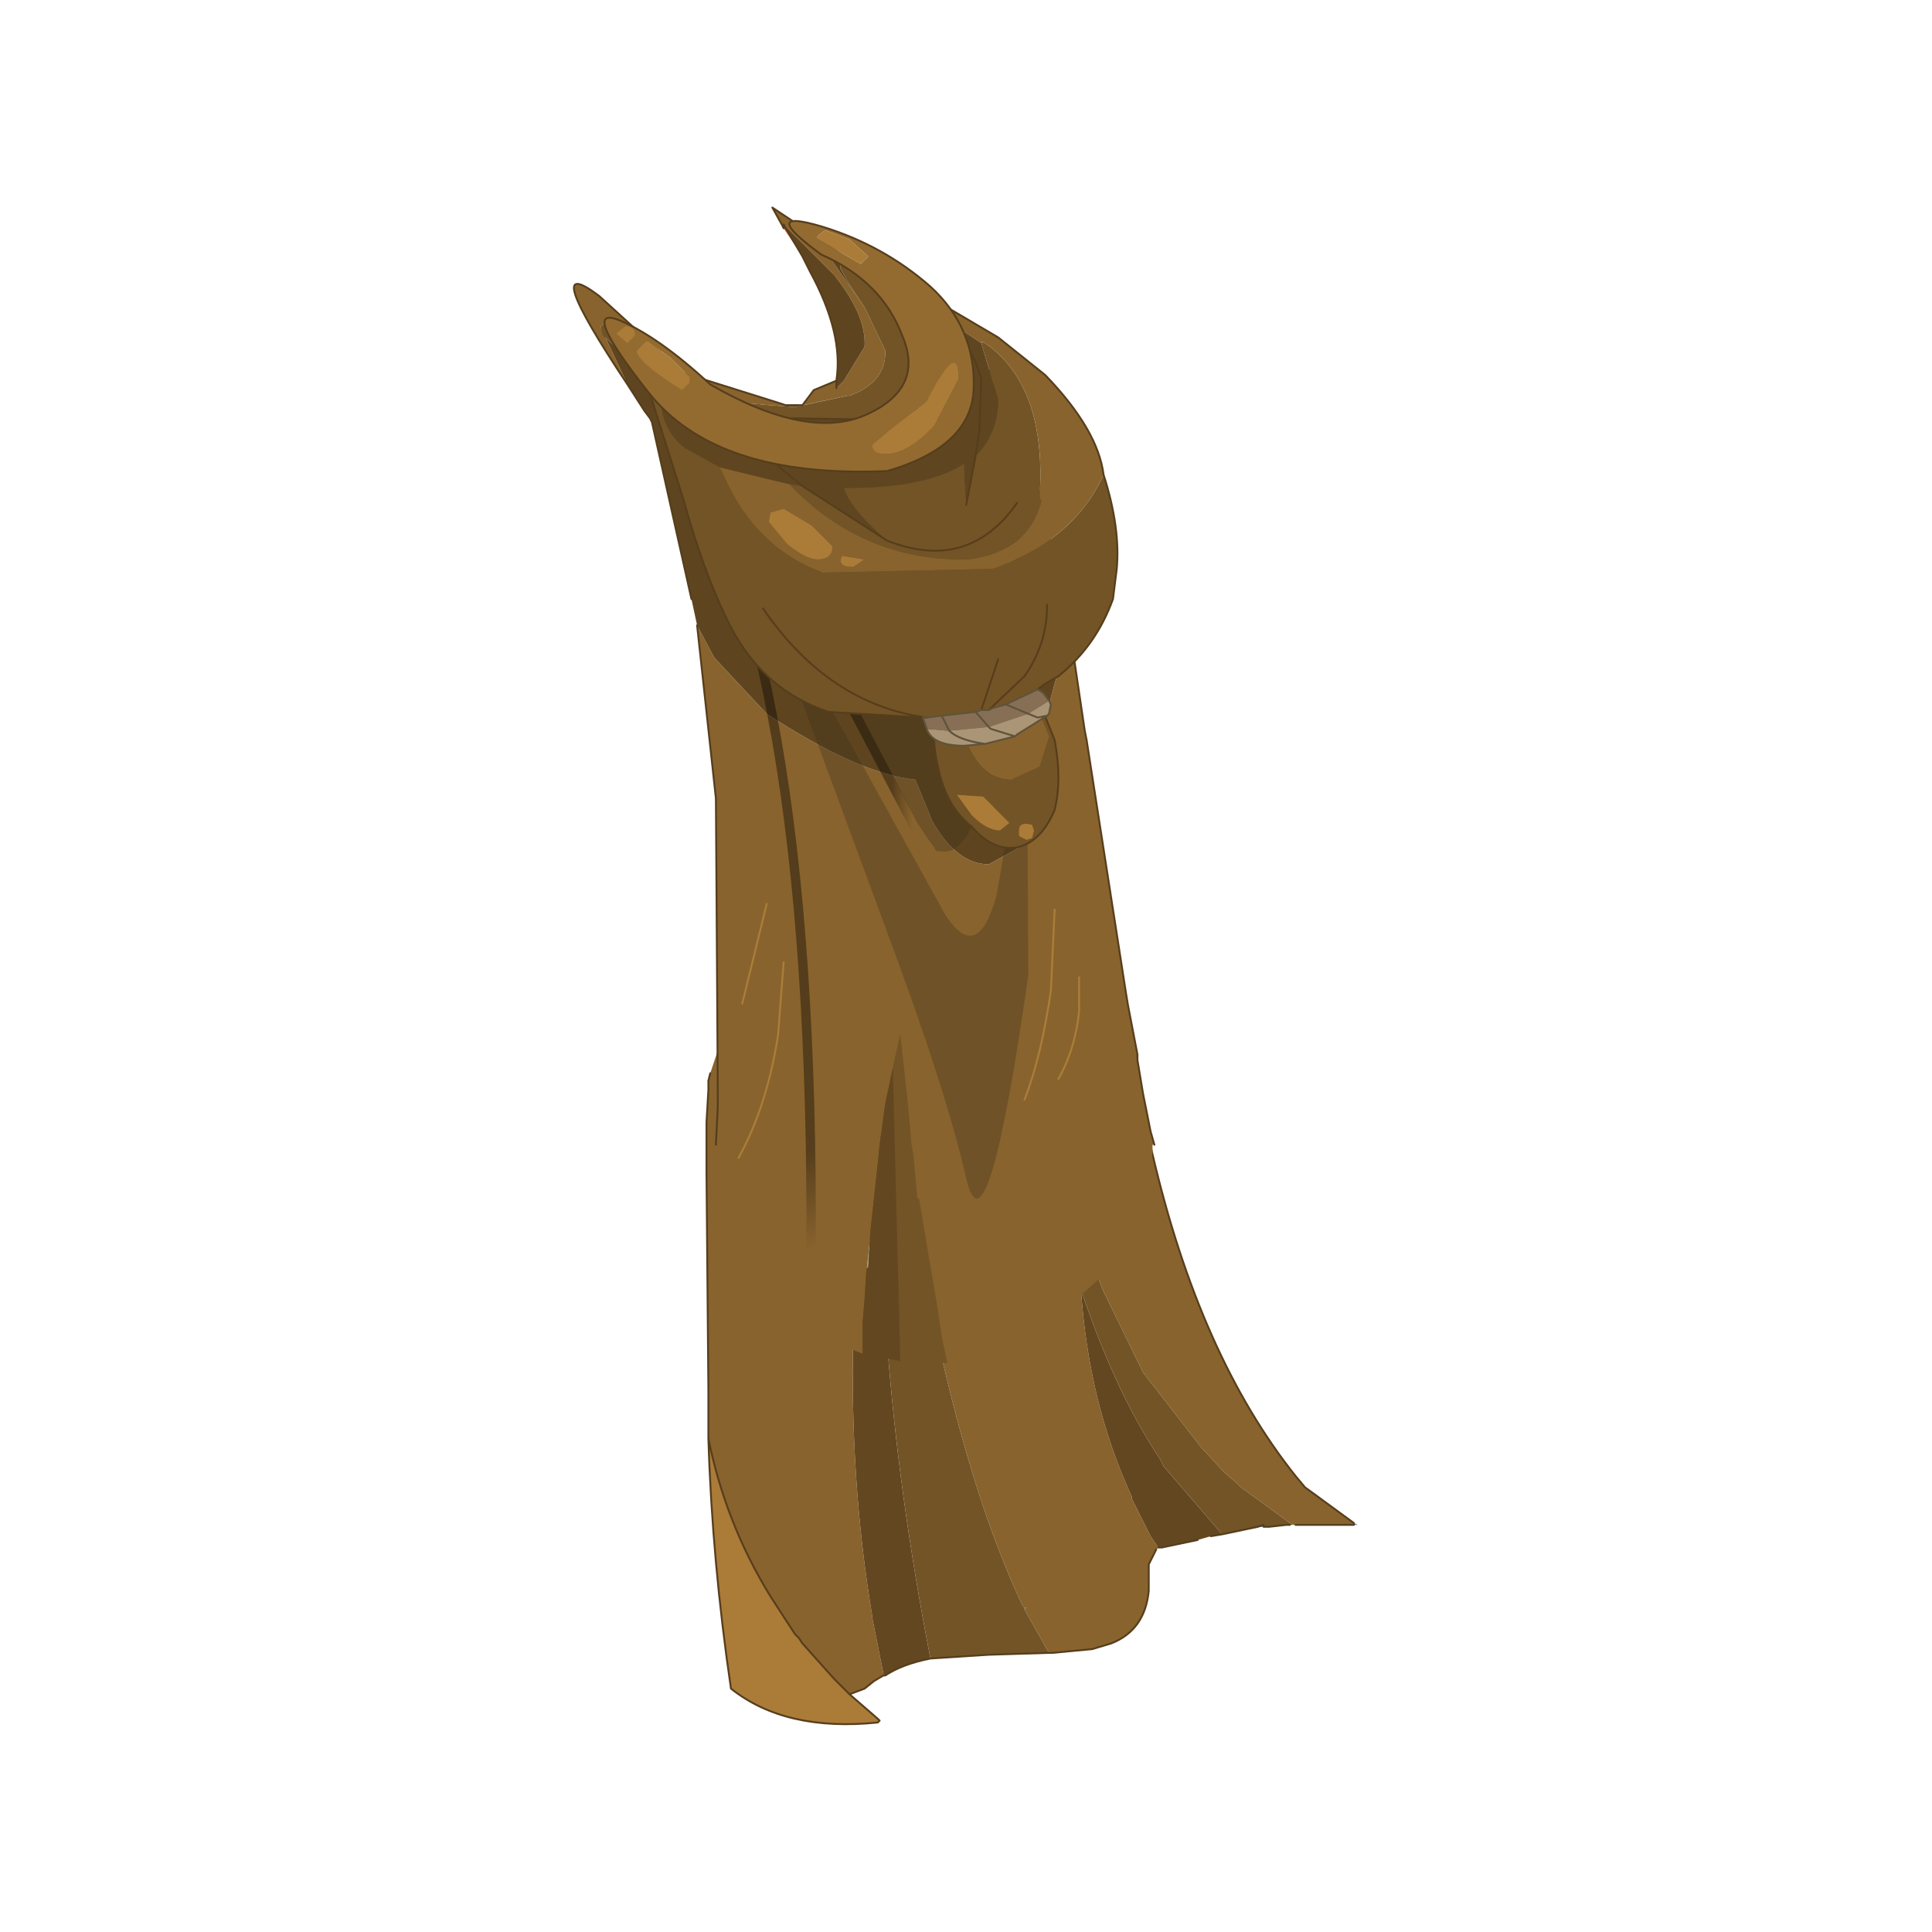 <?xml version="1.0" encoding="UTF-8" standalone="no"?>
<svg xmlns:xlink="http://www.w3.org/1999/xlink" height="440.0px" width="440.0px" xmlns="http://www.w3.org/2000/svg">
  <g transform="matrix(10.0, 0.0, 0.0, 10.0, 0.0, 0.0)">
    <use height="44.0" transform="matrix(0.909, 0.0, 0.0, 0.909, 2.0, 2.0)" width="44.0" xlink:href="#sprite0"/>
  </g>
  <defs>
    <g id="sprite0" transform="matrix(1.0, 0.0, 0.0, 1.0, 0.0, 0.0)">
      <use height="44.0" transform="matrix(1.0, 0.0, 0.0, 1.0, 0.0, 0.0)" width="44.0" xlink:href="#shape0"/>
      <use height="40.3" transform="matrix(0.943, 0.0, 0.0, 0.943, 12.2, 3.0)" width="20.8" xlink:href="#sprite1"/>
    </g>
    <g id="shape0" transform="matrix(1.0, 0.0, 0.0, 1.0, 0.0, 0.0)">
      <path d="M44.0 44.0 L0.0 44.0 0.0 0.0 44.0 0.0 44.0 44.0" fill="#43adca" fill-opacity="0.0" fill-rule="evenodd" stroke="none"/>
    </g>
    <g id="sprite1" transform="matrix(1.0, 0.0, 0.0, 1.0, 0.0, 0.0)">
      <use height="21.4" transform="matrix(1.0, 0.0, 0.0, 1.0, 3.5, 18.9)" width="17.3" xlink:href="#sprite2"/>
      <use height="31.0" transform="matrix(1.0, 0.0, 0.0, 1.0, 0.0, 0.0)" width="15.4" xlink:href="#sprite3"/>
    </g>
    <g id="sprite2" transform="matrix(1.0, 0.0, 0.0, 1.0, 5.85, 1.75)">
      <use height="21.4" transform="matrix(1.0, 0.0, 0.0, 1.0, -5.85, -1.75)" width="17.3" xlink:href="#shape1"/>
    </g>
    <g id="shape1" transform="matrix(1.0, 0.0, 0.0, 1.0, 5.85, 1.75)">
      <path d="M11.35 14.35 L11.35 14.3 11.45 14.35 11.35 14.35 M8.95 14.4 L8.8 14.4 8.95 14.35 8.95 14.4" fill="#555ba0" fill-rule="evenodd" stroke="none"/>
      <path d="M2.6 16.55 L2.65 16.55 2.6 16.6 2.6 16.55" fill="#596a61" fill-rule="evenodd" stroke="none"/>
      <path d="M7.2 14.75 L6.25 14.95 6.15 14.95 7.2 14.75" fill="#856e35" fill-rule="evenodd" stroke="none"/>
      <path d="M4.1 6.55 L4.1 6.5 4.1 6.3 4.15 6.5 4.15 6.55 4.1 6.55 M9.65 14.3 L9.75 14.35 9.65 14.35 9.65 14.3" fill="#4a5f18" fill-rule="evenodd" stroke="none"/>
      <path d="M-1.15 18.35 L-1.15 18.3 -1.1 18.35 -1.15 18.35" fill="#384913" fill-rule="evenodd" stroke="none"/>
      <path d="M-5.75 2.35 L-5.55 1.75 -5.3 1.25 -5.1 0.95 -4.8 0.55 -4.4 0.1 -4.2 -0.1 -4.15 -0.1 -4.15 -0.15 -4.05 -0.2 -3.65 -0.55 -2.45 -1.25 -1.8 -1.5 -1.75 -1.55 -1.65 -1.55 -1.1 -1.65 -0.75 -1.7 -0.1 -1.75 0.7 -1.7 0.8 -1.7 0.85 -1.7 1.1 -1.6 1.1 -1.55 1.05 -1.5 1.15 -0.55 1.3 0.65 1.3 0.95 1.5 2.55 1.55 2.8 1.6 2.8 1.6 2.55 1.4 0.95 1.35 0.6 1.2 -0.55 1.1 -1.5 1.1 -1.55 1.15 -1.6 1.3 -1.6 1.4 -1.55 2.45 -1.2 2.7 -1.05 3.0 -0.85 3.05 -0.55 3.4 0.85 3.2 0.95 3.4 0.95 3.6 1.65 3.4 2.3 3.3 2.55 3.25 2.7 3.2 2.8 3.9 2.8 3.85 2.55 3.65 1.4 3.65 1.25 3.6 0.95 3.55 0.75 3.25 -0.55 3.25 -0.7 3.45 -0.55 3.95 -0.15 3.95 -0.05 4.05 -0.1 4.3 0.15 4.7 0.65 4.9 0.95 5.5 2.3 5.55 2.55 5.6 2.8 5.7 3.3 5.7 3.35 5.8 3.65 6.0 4.5 Q7.25 9.85 9.8 13.05 L10.05 13.35 11.35 14.3 11.35 14.35 9.8 14.35 9.75 14.35 9.65 14.3 8.35 13.35 8.3 13.3 8.25 13.25 7.9 12.95 7.3 12.3 5.75 10.3 4.7 8.15 4.4 7.4 4.35 7.2 4.15 6.55 4.15 6.5 4.1 6.3 4.1 6.5 4.1 6.55 4.1 7.1 4.1 7.4 4.1 7.75 4.1 8.1 Q4.3 11.1 5.45 13.6 L5.45 13.65 5.95 14.65 6.15 14.95 6.1 15.0 5.9 15.4 5.9 15.85 5.9 16.1 Q5.8 17.15 4.9 17.5 L4.4 17.65 3.35 17.75 3.25 17.75 2.6 16.6 2.65 16.55 2.6 16.55 2.55 16.5 Q1.25 13.75 0.3 9.45 L0.15 8.75 0.05 8.05 -0.45 5.1 -0.6 3.95 -0.65 3.65 -0.75 2.8 -0.75 2.55 -0.85 1.65 -0.95 0.95 -0.95 0.9 -0.95 0.7 -1.0 0.9 -1.0 0.95 -1.05 1.1 -1.2 1.8 -1.35 2.55 -1.35 2.8 -1.4 2.9 -1.5 3.65 -1.55 4.15 -1.9 7.75 -1.95 8.35 -1.95 9.2 Q-2.05 13.15 -1.45 16.75 L-1.45 16.8 -1.15 18.3 -1.15 18.35 -1.4 18.5 -1.65 18.7 -2.05 18.85 -2.45 18.45 -3.3 17.5 -3.4 17.35 -3.5 17.25 -4.15 16.25 Q-5.35 14.3 -5.8 12.05 L-5.8 10.75 -5.85 5.0 -5.85 4.0 -5.85 3.85 -5.85 3.65 -5.8 2.8 -5.8 2.65 -5.8 2.55 -5.75 2.35" fill="#89632d" fill-rule="evenodd" stroke="none"/>
      <path d="M-1.15 18.3 L-1.45 16.8 -1.45 16.75 Q-2.05 13.15 -1.95 9.2 L-1.95 8.35 -1.9 7.75 -1.55 4.15 -1.5 3.65 -1.4 2.9 -1.35 2.8 -1.35 2.55 -1.2 1.8 -1.05 1.1 -1.1 1.75 Q-1.6 9.2 0.1 17.9 -0.65 18.05 -1.1 18.35 L-1.15 18.3 M6.15 14.95 L5.95 14.65 5.45 13.65 5.45 13.6 Q4.3 11.1 4.1 8.1 5.0 10.8 6.2 12.6 L6.3 12.8 7.85 14.6 7.55 14.65 7.2 14.75 6.15 14.95" fill="#634720" fill-rule="evenodd" stroke="none"/>
      <path d="M-1.05 1.1 L-1.0 0.95 -0.95 0.95 -0.85 1.65 -0.75 2.55 -0.75 2.8 -0.65 3.65 -0.6 3.95 -0.45 5.1 0.05 8.05 0.15 8.75 0.3 9.45 Q1.25 13.75 2.55 16.5 L2.6 16.55 2.6 16.6 3.25 17.75 1.65 17.8 0.1 17.9 Q-1.6 9.2 -1.1 1.75 L-1.05 1.1 M4.1 8.1 L4.1 7.75 4.1 7.4 4.1 7.1 4.1 6.55 4.15 6.55 4.35 7.2 4.4 7.4 4.7 8.15 5.75 10.3 7.3 12.3 7.9 12.95 8.25 13.25 8.3 13.3 8.35 13.35 9.65 14.3 9.65 14.35 9.55 14.35 9.1 14.4 8.95 14.4 8.95 14.35 8.8 14.4 7.85 14.6 6.3 12.8 6.2 12.6 Q5.0 10.8 4.1 8.1" fill="#735426" fill-rule="evenodd" stroke="none"/>
      <path d="M-5.8 12.05 Q-5.35 14.3 -4.15 16.25 L-3.5 17.25 -3.4 17.35 -3.3 17.5 -2.45 18.45 -2.05 18.85 -1.3 19.5 -1.25 19.55 -1.3 19.6 Q-3.75 19.85 -5.2 18.7 -5.7 15.3 -5.8 12.05" fill="#ab7b38" fill-rule="evenodd" stroke="none"/>
      <path d="M-5.75 2.35 L-5.8 2.55 -5.8 2.65 -5.8 2.8 -5.85 3.65 -5.85 3.85 -5.85 4.0 -5.85 5.0 -5.8 10.75 -5.8 12.05 Q-5.35 14.3 -4.15 16.25 L-3.5 17.25 -3.4 17.35 -3.3 17.5 -2.45 18.45 -2.05 18.85 -1.65 18.7 -1.4 18.5 -1.15 18.35 M3.25 17.75 L3.35 17.75 4.4 17.65 4.9 17.5 Q5.8 17.15 5.9 16.1 L5.9 15.85 5.9 15.4 6.1 15.0 M9.8 14.35 L11.35 14.35 M11.35 14.3 L10.05 13.35 9.8 13.05 Q7.25 9.85 6.0 4.5 L5.8 3.65 5.7 3.35 5.7 3.3 M8.8 14.4 L7.85 14.6 7.55 14.65 M7.2 14.75 L6.25 14.95 6.15 14.95 M9.65 14.35 L9.55 14.35 9.1 14.4 8.95 14.4 M8.8 14.4 L8.95 14.35 8.95 14.4 M3.25 17.75 L1.65 17.8 0.1 17.9 Q-0.65 18.05 -1.1 18.35 L-1.15 18.35 M-5.8 12.05 Q-5.7 15.3 -5.2 18.7 -3.75 19.85 -1.3 19.6 L-1.25 19.55 -1.3 19.5 -2.05 18.85" fill="none" stroke="#563e1c" stroke-linecap="round" stroke-linejoin="round" stroke-width="0.05"/>
    </g>
    <g id="sprite3" transform="matrix(1.0, 0.0, 0.0, 1.0, 3.05, 2.05)">
      <use height="31.0" transform="matrix(1.0, 0.0, 0.0, 1.0, -3.05, -2.05)" width="15.4" xlink:href="#shape2"/>
    </g>
    <g id="shape2" transform="matrix(1.0, 0.0, 0.0, 1.0, 3.05, 2.05)">
      <path d="M2.45 -1.6 L2.5 -1.6 3.0 -0.75 2.5 -1.5 2.45 -1.6" fill="#c84524" fill-rule="evenodd" stroke="none"/>
      <path d="M12.35 22.85 L12.3 22.85 12.35 22.85" fill="#d9d2c4" fill-rule="evenodd" stroke="none"/>
      <path d="M4.8 25.2 L4.75 26.1 4.7 26.15 4.8 25.2" fill="#ac9d7d" fill-rule="evenodd" stroke="none"/>
      <path d="M2.45 -1.6 L2.2 -2.05 3.7 -1.05 3.6 -0.9 4.65 0.6 5.2 1.75 5.2 1.8 Q5.2 2.6 4.25 2.95 L4.2 2.95 3.0 3.2 3.3 2.8 3.9 2.55 3.9 2.75 4.1 2.55 4.65 1.65 Q4.7 0.9 4.0 -0.05 L3.85 -0.25 2.5 -1.6 2.45 -1.6 M5.6 0.3 L5.65 0.35 8.1 2.4 Q7.95 3.55 7.1 4.25 5.9 5.25 3.6 5.25 L1.3 4.9 -0.2 4.1 0.0 3.95 0.15 3.75 0.05 3.4 0.5 3.4 0.55 3.4 1.1 3.55 1.25 3.65 1.3 3.7 1.4 3.8 2.1 3.85 2.75 3.85 4.4 3.75 5.1 3.35 5.8 2.75 5.95 2.25 6.2 1.85 6.2 1.8 6.2 1.55 6.15 1.5 5.6 0.3 M10.1 9.15 L10.5 11.85 10.55 12.1 11.6 18.85 11.65 19.15 11.9 20.45 11.9 20.6 12.05 21.5 12.1 21.75 12.25 22.5 12.35 22.85 12.3 22.85 12.3 23.05 12.15 24.4 11.9 25.05 11.85 25.15 11.45 25.9 10.45 26.8 9.1 27.5 Q8.25 27.95 8.05 28.15 L6.85 28.65 6.7 27.95 6.6 27.25 6.1 24.3 6.05 24.25 5.95 23.15 5.9 22.85 5.8 21.75 5.6 19.9 5.4 20.8 5.2 21.75 5.15 22.1 5.05 22.85 5.0 23.35 4.8 25.2 4.7 26.15 4.65 26.95 4.6 27.55 4.6 28.4 4.2 28.25 2.75 27.35 2.35 27.0 2.3 26.95 2.05 26.75 1.65 26.25 Q0.95 25.3 0.7 24.2 L0.7 22.85 0.75 21.85 0.75 21.75 0.75 21.45 0.7 13.65 0.2 9.05 0.65 9.9 2.05 11.4 Q4.5 13.0 6.0 13.15 L6.45 14.25 Q7.1 15.4 7.95 15.4 L8.85 14.9 9.2 14.1 9.05 13.7 8.5 13.15 8.0 12.7 7.85 12.65 8.25 12.35 9.55 11.15 10.1 9.15 M-1.65 2.65 Q-4.05 -0.95 -2.4 0.3 L-0.15 2.35 2.4 3.15 2.55 3.2 2.25 3.2 2.1 3.2 -0.05 3.0 -0.55 2.8 -0.65 2.75 -0.8 2.85 -1.35 2.2 -1.5 1.9 -2.15 0.9 -2.35 1.1 -2.35 1.15 -1.65 2.65 M7.9 13.35 L8.1 13.75 8.05 14.05 7.35 13.15 Q7.65 13.1 7.9 13.35 M1.3 23.2 Q2.05 21.85 2.35 19.95 L2.5 18.0 2.35 19.95 Q2.05 21.85 1.3 23.2 M1.4 19.1 L2.05 16.45 1.4 19.1 M8.9 21.65 Q9.35 20.5 9.6 18.75 L9.7 16.6 9.6 18.75 Q9.35 20.5 8.9 21.65 M9.8 21.1 Q10.25 20.3 10.35 19.3 L10.35 18.4 10.35 19.3 Q10.25 20.3 9.8 21.1" fill="#89632d" fill-rule="evenodd" stroke="none"/>
      <path d="M2.5 -1.6 L3.85 -0.25 4.0 -0.05 Q4.7 0.9 4.65 1.65 L4.1 2.55 3.9 2.75 3.9 2.55 Q4.1 1.3 3.2 -0.35 L3.05 -0.65 3.0 -0.75 2.5 -1.6 M3.0 3.2 L4.2 2.95 2.8 3.25 2.1 3.2 2.25 3.2 2.55 3.2 3.0 3.2 M4.65 0.6 L3.6 -0.9 3.7 -1.05 4.25 -0.65 4.05 -0.8 4.0 -0.45 4.25 0.0 4.65 0.6 M5.35 0.15 L5.6 0.3 6.15 1.5 5.35 0.15 M8.1 2.4 L8.75 3.05 10.1 9.15 9.55 11.15 8.25 12.35 7.85 12.65 8.0 12.7 8.5 13.15 9.05 13.7 9.2 14.1 8.85 14.9 7.95 15.4 Q7.1 15.4 6.45 14.25 L6.0 13.15 Q4.5 13.0 2.05 11.4 L0.65 9.9 0.2 9.05 0.05 8.35 -1.0 3.65 -1.05 3.55 -1.2 3.35 -1.65 2.65 -2.35 1.15 -2.3 1.35 -1.35 2.2 -0.8 2.85 -0.65 2.75 -0.55 2.8 0.5 3.4 0.05 3.4 0.15 3.75 0.0 3.95 -0.2 4.1 1.3 4.9 3.6 5.25 Q5.9 5.25 7.1 4.25 7.95 3.55 8.1 2.4 M2.1 3.85 L1.4 3.8 1.3 3.7 1.25 3.65 2.1 3.85 M7.9 13.35 Q7.65 13.1 7.35 13.15 L8.05 14.05 8.1 13.75 7.9 13.35" fill="#5f451f" fill-rule="evenodd" stroke="none"/>
      <path d="M4.2 2.95 L4.25 2.95 Q5.2 2.6 5.2 1.8 L5.2 1.75 4.65 0.6 4.25 0.0 4.0 -0.45 4.05 -0.8 4.25 -0.65 5.1 -0.05 5.25 0.1 5.35 0.15 6.15 1.5 6.2 1.55 6.2 1.8 6.2 1.85 5.95 2.25 5.8 2.75 5.1 3.35 4.4 3.75 2.75 3.85 2.1 3.85 1.25 3.65 1.1 3.55 0.55 3.4 0.5 3.4 -0.55 2.8 -0.05 3.0 2.1 3.2 2.8 3.25 4.2 2.95 M6.85 28.65 L6.45 28.65 6.3 28.65 5.6 28.6 5.4 20.8 5.6 19.9 5.8 21.75 5.9 22.85 5.95 23.15 6.05 24.25 6.1 24.3 6.6 27.25 6.7 27.95 6.85 28.65 M-2.35 1.15 L-2.35 1.1 -2.15 0.9 -1.5 1.9 -1.35 2.2 -2.3 1.35 -2.35 1.15" fill="#735426" fill-rule="evenodd" stroke="none"/>
      <path d="M5.6 28.6 L4.6 28.4 4.6 27.55 4.65 26.95 4.7 26.15 4.75 26.1 4.8 25.2 5.0 23.35 5.05 22.85 5.15 22.1 5.2 21.75 5.4 20.8 5.6 28.6" fill="#634720" fill-rule="evenodd" stroke="none"/>
      <path d="M3.7 -1.05 L2.2 -2.05 2.45 -1.6 2.5 -1.5 M3.9 2.75 L3.9 2.55 3.3 2.8 3.0 3.2 M3.7 -1.05 L4.25 -0.65 5.1 -0.05 5.25 0.1 5.35 0.15 5.6 0.3 5.65 0.35 8.1 2.4 8.75 3.05 10.1 9.15 10.5 11.85 10.55 12.1 11.6 18.85 11.65 19.15 11.9 20.45 11.9 20.6 12.05 21.5 12.1 21.75 12.25 22.5 12.35 22.85 M0.7 22.85 L0.75 21.85 0.75 21.75 0.75 21.45 0.7 13.65 0.2 9.05 M0.05 8.35 L-1.0 3.65 -1.05 3.55 -1.2 3.35 -1.65 2.65 Q-4.05 -0.95 -2.4 0.3 L-0.15 2.35 2.4 3.15 2.55 3.2 3.0 3.2 M3.0 -0.75 L2.5 -1.6 M3.9 2.55 Q4.1 1.3 3.2 -0.35 L3.05 -0.65 3.0 -0.75" fill="none" stroke="#563e1c" stroke-linecap="round" stroke-linejoin="round" stroke-width="0.05"/>
      <path d="M2.5 18.0 L2.35 19.95 Q2.05 21.85 1.3 23.2 M9.7 16.6 L9.6 18.75 Q9.35 20.5 8.9 21.65 M2.05 16.45 L1.4 19.1 M10.35 18.4 L10.35 19.3 Q10.25 20.3 9.8 21.1" fill="none" stroke="#c49144" stroke-linecap="round" stroke-linejoin="round" stroke-opacity="0.573" stroke-width="0.05"/>
      <path d="M-0.15 4.3 Q3.55 11.0 3.2 27.7 L3.2 28.15 3.15 28.4" fill="none" stroke="url(#gradient0)" stroke-linecap="round" stroke-linejoin="round" stroke-width="0.25"/>
      <path d="M3.15 28.4 L3.15 28.85" fill="none" stroke="url(#gradient1)" stroke-linecap="round" stroke-linejoin="round" stroke-width="0.25"/>
      <path d="M8.65 6.75 Q9.15 8.55 9.0 10.25" fill="none" stroke="url(#gradient2)" stroke-linecap="round" stroke-linejoin="round" stroke-width="0.25"/>
      <path d="M1.3 5.5 L6.45 15.3 6.9 15.95" fill="none" stroke="url(#gradient3)" stroke-linecap="round" stroke-linejoin="round" stroke-width="0.25"/>
      <path d="M0.8 4.3 Q6.15 7.65 6.45 4.55 L6.45 2.6 Q8.15 4.25 8.3 10.55 L8.3 10.7 Q7.8 15.3 6.65 15.05 L6.55 15.05 6.5 14.95 6.35 14.75 6.05 14.3 0.9 4.5 0.8 4.3 M8.85 9.0 L8.95 8.55 9.0 18.35 Q7.9 26.05 7.35 23.75 6.85 21.5 5.25 17.2 L1.65 7.45 6.8 16.75 Q7.65 18.05 8.15 16.25 8.75 13.1 8.85 9.0" fill="#392d1c" fill-opacity="0.314" fill-rule="evenodd" stroke="none"/>
      <path d="M7.2 10.85 Q7.2 10.25 7.75 10.25 L7.95 10.3 8.05 10.25 9.1 10.9 9.55 12.0 9.3 12.8 8.55 13.15 Q7.85 13.15 7.45 12.35 7.15 11.75 7.15 11.3 L7.2 10.95 7.2 10.85" fill="#89632d" fill-rule="evenodd" stroke="none"/>
      <path d="M7.2 10.85 L7.2 10.95 7.15 11.3 Q7.15 11.75 7.45 12.35 7.85 13.15 8.55 13.15 L9.3 12.8 9.55 12.0 9.1 10.9 8.05 10.25 7.95 10.3 7.75 10.25 Q7.2 10.25 7.2 10.85 M9.2 10.85 L9.7 12.1 Q9.9 13.15 9.7 13.95 9.35 14.8 8.7 14.95 8.05 15.05 7.5 14.4 6.8 13.85 6.6 12.8 6.35 11.8 6.7 10.9 6.95 10.1 7.6 10.0 8.25 9.85 8.9 10.45 L9.2 10.85 M8.25 14.5 L8.5 14.3 7.8 13.6 7.1 13.55 7.5 14.1 Q7.9 14.5 8.25 14.5 M8.75 14.5 L8.75 14.65 8.95 14.75 9.1 14.7 9.15 14.5 9.1 14.35 Q8.75 14.25 8.75 14.5" fill="#735426" fill-rule="evenodd" stroke="none"/>
      <path d="M8.75 14.5 Q8.75 14.25 9.1 14.35 L9.15 14.5 9.1 14.7 8.95 14.75 8.75 14.65 8.75 14.5 M8.25 14.5 Q7.9 14.5 7.5 14.1 L7.1 13.55 7.8 13.6 8.5 14.3 8.25 14.5" fill="#ab7b38" fill-rule="evenodd" stroke="none"/>
      <path d="M9.2 10.85 L9.7 12.1 Q9.9 13.15 9.7 13.95 9.35 14.8 8.7 14.95 8.05 15.05 7.5 14.4 6.8 13.85 6.6 12.8 6.35 11.8 6.7 10.9 6.95 10.1 7.6 10.0 8.25 9.85 8.9 10.45 L9.2 10.85 Z" fill="none" stroke="#563e1c" stroke-linecap="round" stroke-linejoin="round" stroke-width="0.05"/>
      <path d="M11.0 5.05 Q11.45 6.45 11.35 7.55 L11.25 8.35 Q10.8 9.6 9.8 10.4 L9.45 10.6 9.25 10.75 8.4 11.15 8.05 11.25 7.95 11.3 7.75 11.3 7.6 11.35 6.7 11.45 6.3 11.5 6.2 11.5 3.7 11.35 Q1.85 10.75 0.95 8.8 0.35 7.55 -0.15 5.75 L-1.05 2.9 -0.75 3.25 Q-0.65 3.95 -0.1 4.35 L0.8 4.85 0.9 5.05 Q1.75 7.0 3.55 7.65 L8.05 7.55 Q10.2 6.8 11.0 5.05 M7.6 4.55 Q8.2 3.95 8.2 3.05 L7.75 1.55 7.8 1.55 7.75 1.5 7.85 1.55 Q9.5 2.7 9.3 5.65 L9.35 5.75 Q9.0 7.1 7.4 7.3 4.6 7.35 2.65 5.3 L3.0 5.35 5.25 6.8 Q4.3 6.0 4.1 5.4 L4.2 5.4 Q6.3 5.4 7.3 4.75 L7.3 4.95 7.35 5.85 7.6 4.55 M8.7 5.8 Q7.4 7.65 5.25 6.8 7.4 7.65 8.7 5.8 M9.5 8.5 Q9.5 9.55 8.9 10.4 L7.95 11.3 8.9 10.4 Q9.5 9.55 9.5 8.5 M8.2 9.95 L7.75 11.3 8.2 9.95 M6.3 11.5 Q3.7 11.15 1.95 8.6 3.7 11.15 6.3 11.5" fill="#735426" fill-rule="evenodd" stroke="none"/>
      <path d="M6.6 0.55 L6.7 0.6 6.5 0.4 8.2 1.4 9.45 2.4 Q10.85 3.85 11.0 5.05 10.2 6.8 8.05 7.55 L3.55 7.65 Q1.75 7.0 0.9 5.05 L0.8 4.85 2.65 5.3 Q4.6 7.35 7.4 7.3 9.0 7.1 9.35 5.75 L9.3 5.65 Q9.5 2.7 7.85 1.55 L7.75 1.5 7.8 1.55 7.75 1.55 7.3 1.25 7.05 1.05 6.8 0.7 6.75 0.65 6.6 0.55 M6.7 0.6 L6.75 0.65 6.7 0.6 6.75 0.65 6.7 0.6 6.75 0.6 6.75 0.65 6.75 0.6 6.5 0.4 6.7 0.6 6.75 0.6 6.7 0.6 M2.5 5.95 L2.15 6.05 2.1 6.3 2.6 6.9 Q3.1 7.3 3.4 7.3 3.8 7.3 3.8 6.95 L3.25 6.4 2.5 5.95 M4.65 7.3 L4.05 7.2 Q3.9 7.5 4.35 7.5 L4.65 7.3" fill="#89632d" fill-rule="evenodd" stroke="none"/>
      <path d="M5.45 0.35 Q5.25 0.2 5.5 0.3 L5.75 0.35 5.45 0.35" fill="#3e5b7d" fill-rule="evenodd" stroke="none"/>
      <path d="M9.55 11.05 L9.6 11.15 9.55 11.4 9.5 11.45 8.7 11.95 8.65 12.0 7.85 12.2 7.3 12.25 Q6.45 12.25 6.3 11.8 L6.85 11.85 6.9 11.85 Q7.15 12.1 7.85 12.2 7.15 12.1 6.9 11.85 L7.95 11.75 9.0 11.4 9.25 11.5 9.5 11.45 9.25 11.5 9.0 11.4 9.55 11.05 M8.65 12.0 L8.0 11.8 7.95 11.75 8.0 11.8 8.65 12.0" fill="#aa9577" fill-rule="evenodd" stroke="none"/>
      <path d="M-0.75 3.25 L-0.6 3.3 -0.45 3.55 -0.05 3.65 0.3 3.7 0.3 3.65 2.85 3.55 5.6 3.6 6.65 2.9 6.65 2.15 6.55 1.5 6.2 1.05 5.45 0.35 5.75 0.35 6.6 0.55 6.75 0.65 6.7 0.65 6.8 0.7 7.05 1.05 7.6 2.05 7.7 2.35 7.75 2.5 7.7 3.85 7.6 4.55 7.7 3.85 7.75 2.5 7.7 2.35 7.6 2.05 7.05 1.05 7.3 1.25 7.75 1.55 8.2 3.05 Q8.2 3.95 7.6 4.55 L7.35 5.85 7.3 4.95 7.3 4.75 Q6.3 5.4 4.2 5.4 L4.1 5.4 Q4.3 6.0 5.25 6.8 L3.0 5.35 2.65 5.3 0.8 4.85 -0.1 4.35 Q-0.65 3.95 -0.75 3.25 M6.75 0.6 L6.75 0.65 6.75 0.6 M3.0 5.35 L2.45 4.9 1.9 4.35 2.45 4.9 3.0 5.35" fill="#604620" fill-rule="evenodd" stroke="none"/>
      <path d="M2.5 5.95 L3.25 6.4 3.8 6.95 Q3.8 7.3 3.4 7.3 3.1 7.3 2.6 6.9 L2.1 6.3 2.15 6.05 2.5 5.95 M4.65 7.3 L4.35 7.5 Q3.9 7.5 4.05 7.2 L4.65 7.3" fill="#ab7b38" fill-rule="evenodd" stroke="none"/>
      <path d="M9.25 10.75 L9.4 10.85 9.55 11.05 9.0 11.4 7.95 11.75 7.6 11.35 7.95 11.75 6.9 11.85 6.85 11.85 6.3 11.8 6.2 11.5 6.3 11.5 6.7 11.45 6.9 11.85 6.7 11.45 7.6 11.35 7.75 11.3 7.95 11.3 8.05 11.25 8.4 11.15 9.0 11.4 8.4 11.15 9.25 10.75" fill="#876f56" fill-rule="evenodd" stroke="none"/>
      <path d="M11.0 5.05 Q11.45 6.45 11.35 7.55 L11.25 8.35 Q10.8 9.6 9.8 10.4 L9.45 10.6 9.25 10.75 M6.2 11.5 L3.7 11.35 Q1.85 10.75 0.95 8.8 0.35 7.55 -0.15 5.75 L-1.05 2.9 M0.3 3.65 L2.85 3.55 5.6 3.6 6.65 2.9 6.65 2.15 6.55 1.5 6.2 1.05 5.45 0.35 Q5.25 0.2 5.5 0.3 L5.75 0.35 6.6 0.55 6.7 0.6 6.5 0.4 8.2 1.4 9.45 2.4 Q10.85 3.85 11.0 5.05 M7.05 1.05 L7.6 2.05 7.7 2.35 7.75 2.5 7.7 3.85 7.6 4.55 7.35 5.85 M7.05 1.05 L6.8 0.7 6.7 0.65 6.75 0.65 6.6 0.55 M6.75 0.65 L6.8 0.7 6.75 0.65 6.7 0.6 6.5 0.4 6.75 0.6 6.75 0.65 6.7 0.6 6.75 0.6 6.7 0.6 M5.75 0.35 L5.45 0.35 M5.25 6.8 Q7.4 7.65 8.7 5.8 M1.9 4.35 L2.45 4.9 3.0 5.35 5.25 6.8 M7.75 11.3 L8.2 9.95 M7.95 11.3 L8.9 10.4 Q9.5 9.55 9.5 8.5 M1.95 8.6 Q3.7 11.15 6.3 11.5" fill="none" stroke="#563e1c" stroke-linecap="round" stroke-linejoin="round" stroke-width="0.05"/>
      <path d="M9.25 10.75 L9.4 10.85 9.55 11.05 9.6 11.15 9.55 11.4 9.5 11.45 8.7 11.95 8.65 12.0 7.85 12.2 7.3 12.25 Q6.45 12.25 6.3 11.8 L6.2 11.5 M6.9 11.85 L6.7 11.45 6.3 11.5 6.2 11.5 M8.4 11.15 L8.05 11.25 7.95 11.3 7.75 11.3 7.6 11.35 7.95 11.75 8.0 11.8 8.65 12.0 M9.0 11.4 L8.4 11.15 9.25 10.75 M9.0 11.4 L9.25 11.5 9.5 11.45 9.55 11.4 M6.9 11.85 Q7.15 12.1 7.85 12.2 M7.6 11.35 L6.7 11.45" fill="none" stroke="#5f533a" stroke-linecap="round" stroke-linejoin="round" stroke-width="0.05"/>
      <path d="M3.5 -0.8 Q1.8 -2.05 3.5 -1.55 5.15 -1.05 6.4 0.05 7.6 1.15 7.55 2.75 7.5 4.3 5.25 4.95 0.7 5.15 -1.1 2.85 -2.95 0.5 -1.85 0.95 -0.8 1.4 0.55 2.65 3.15 4.15 4.7 3.45 6.25 2.75 5.65 1.35 5.1 -0.1 3.5 -0.8 M-1.45 1.35 Q-1.45 1.1 -1.7 1.1 L-1.95 1.3 -1.65 1.55 -1.45 1.35 M-1.1 1.5 L-1.15 1.5 -1.4 1.75 Q-1.4 2.05 -0.2 2.8 L0.0 2.6 0.0 2.45 -0.5 1.95 -1.1 1.5 M5.2 4.5 Q5.8 4.5 6.5 3.75 L7.15 2.5 Q7.15 1.4 6.3 3.1 L5.45 3.75 4.85 4.25 Q4.85 4.5 5.2 4.5 M3.6 -1.45 L3.35 -1.25 4.55 -0.55 4.75 -0.75 4.25 -1.2 3.6 -1.45" fill="#936b31" fill-rule="evenodd" stroke="none"/>
      <path d="M3.6 -1.45 L4.25 -1.2 4.75 -0.75 4.55 -0.55 3.35 -1.25 3.6 -1.45 M5.2 4.5 Q4.85 4.5 4.85 4.25 L5.45 3.75 6.3 3.1 Q7.15 1.4 7.15 2.5 L6.5 3.75 Q5.8 4.5 5.2 4.5 M-1.1 1.5 L-0.5 1.95 0.0 2.45 0.0 2.6 -0.2 2.8 Q-1.4 2.05 -1.4 1.75 L-1.15 1.5 -1.1 1.5 M-1.45 1.35 L-1.65 1.55 -1.95 1.3 -1.7 1.1 Q-1.45 1.1 -1.45 1.35" fill="#ab7b38" fill-rule="evenodd" stroke="none"/>
      <path d="M3.5 -0.8 Q5.1 -0.1 5.65 1.35 6.25 2.75 4.7 3.45 3.15 4.15 0.55 2.65 -0.8 1.4 -1.85 0.95 -2.95 0.5 -1.1 2.85 0.7 5.15 5.25 4.95 7.5 4.3 7.55 2.75 7.6 1.15 6.4 0.05 5.15 -1.05 3.5 -1.55 1.8 -2.05 3.5 -0.8 Z" fill="none" stroke="#563e1c" stroke-linecap="round" stroke-linejoin="round" stroke-width="0.05"/>
    </g>
    <linearGradient gradientTransform="matrix(0.005, 0.012, -0.014, 0.006, 1.55, 17.05)" gradientUnits="userSpaceOnUse" id="gradient0" spreadMethod="pad" x1="-819.2" x2="819.2">
      <stop offset="0.0" stop-color="#000000" stop-opacity="0.0"/>
      <stop offset="0.239" stop-color="#000000" stop-opacity="0.392"/>
      <stop offset="0.788" stop-color="#000000" stop-opacity="0.373"/>
      <stop offset="0.902" stop-color="#000000" stop-opacity="0.0"/>
    </linearGradient>
    <linearGradient gradientTransform="matrix(0.005, 0.012, -0.014, 0.006, 1.5, 16.1)" gradientUnits="userSpaceOnUse" id="gradient1" spreadMethod="pad" x1="-819.2" x2="819.2">
      <stop offset="0.0" stop-color="#000000" stop-opacity="0.0"/>
      <stop offset="0.239" stop-color="#000000" stop-opacity="0.392"/>
      <stop offset="0.788" stop-color="#000000" stop-opacity="0.373"/>
      <stop offset="0.902" stop-color="#000000" stop-opacity="0.0"/>
    </linearGradient>
    <linearGradient gradientTransform="matrix(0.001, -0.009, 0.01, 0.002, 8.5, 10.3)" gradientUnits="userSpaceOnUse" id="gradient2" spreadMethod="pad" x1="-819.2" x2="819.2">
      <stop offset="0.0" stop-color="#000000" stop-opacity="0.0"/>
      <stop offset="0.239" stop-color="#000000" stop-opacity="0.392"/>
      <stop offset="0.788" stop-color="#000000" stop-opacity="0.373"/>
      <stop offset="0.902" stop-color="#000000" stop-opacity="0.0"/>
    </linearGradient>
    <linearGradient gradientTransform="matrix(0.003, 0.0, 0.0, 0.006, 3.95, 10.65)" gradientUnits="userSpaceOnUse" id="gradient3" spreadMethod="pad" x1="-819.2" x2="819.2">
      <stop offset="0.0" stop-color="#000000" stop-opacity="0.0"/>
      <stop offset="0.239" stop-color="#000000" stop-opacity="0.392"/>
      <stop offset="0.788" stop-color="#000000" stop-opacity="0.373"/>
      <stop offset="0.902" stop-color="#000000" stop-opacity="0.0"/>
    </linearGradient>
  </defs>
</svg>
